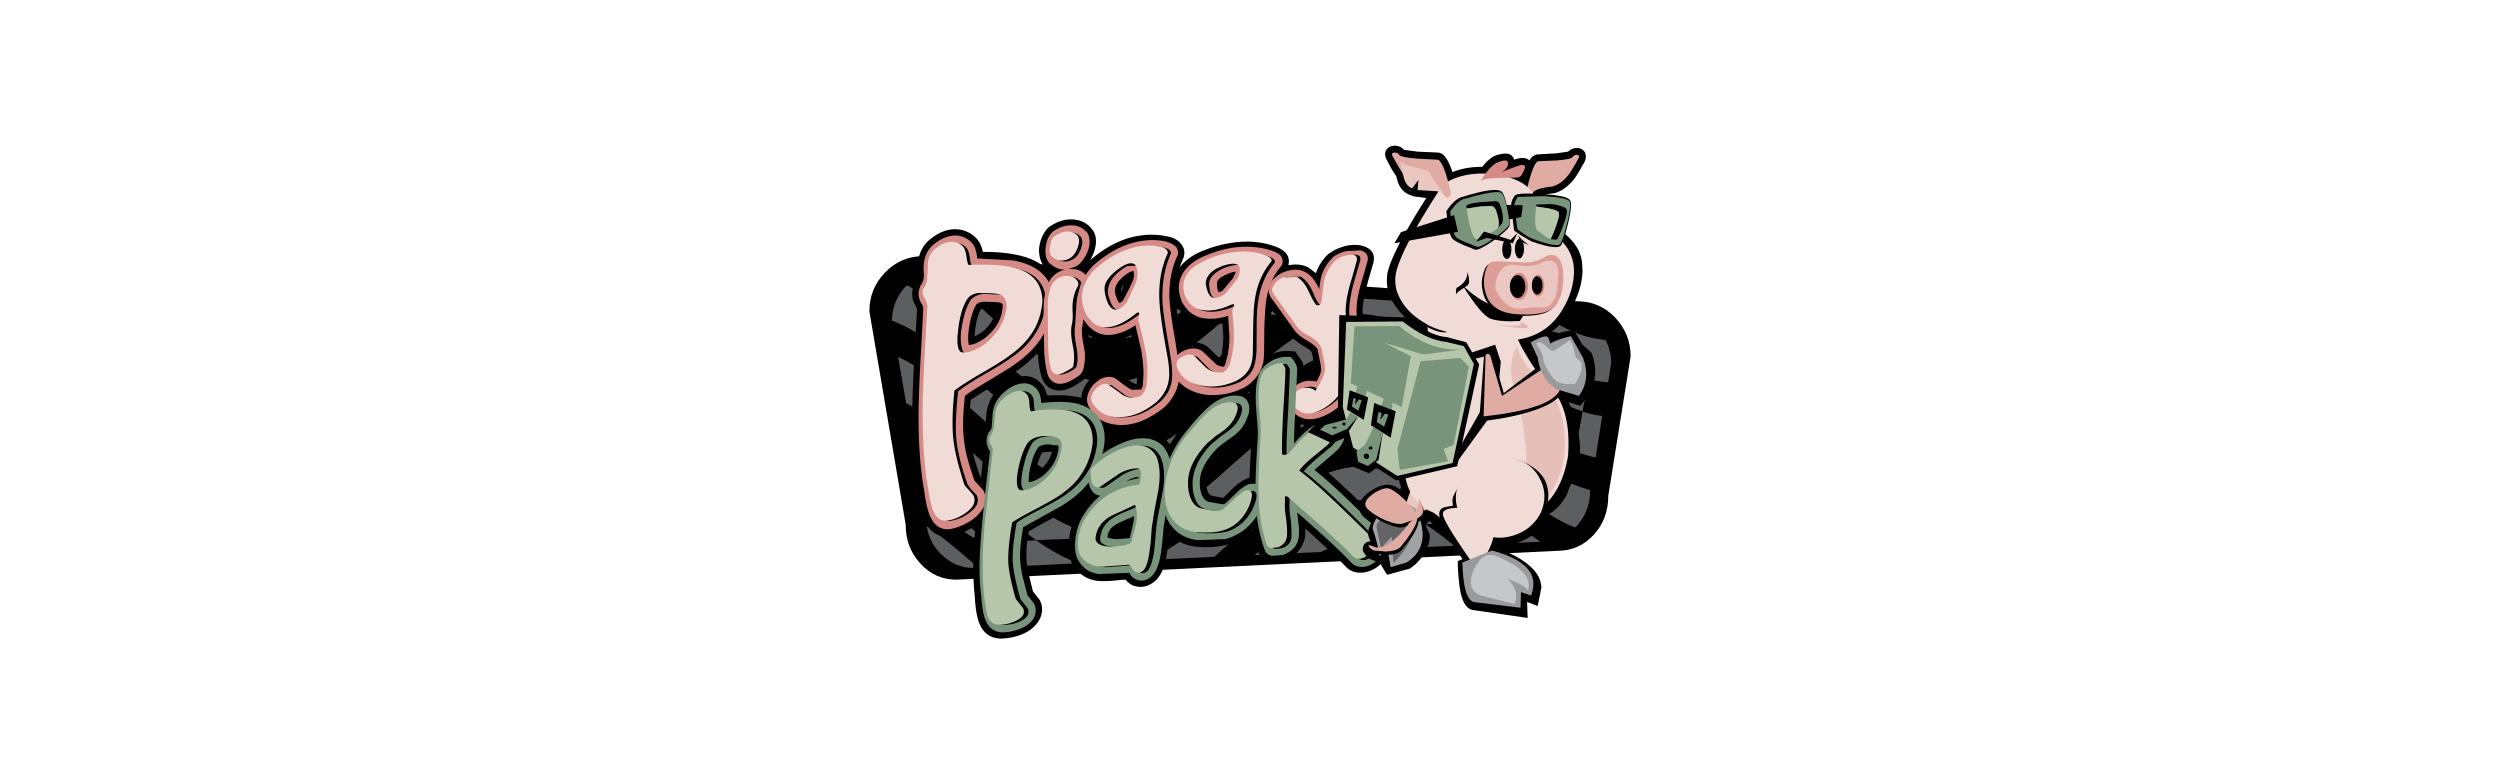 <svg xmlns="http://www.w3.org/2000/svg" width="102" height="32" viewBox="0 0 192.756 192.756"><g fill-rule="evenodd" clip-rule="evenodd"><path fill="#fff" d="M0 0h192.756v192.756H0V0z"/><path d="M189.922 87.587l-5.488 34.229c0 3.771-1.156 6.943-3.582 9.631-2.428 2.613-5.414 3.92-8.848 3.92l-147.818 7.092c-3.434 0-6.42-1.307-8.847-3.994-2.426-2.65-3.583-5.822-3.583-9.557L2.834 76.501c0-3.733 1.307-6.906 3.882-9.556 2.613-2.688 5.711-3.994 9.37-3.994l160.658 11.086c3.658 0 6.756 1.306 9.332 3.957 2.539 2.688 3.846 5.86 3.846 9.593z"/><path d="M71.293 137.607c3.173-1.383 6.719-3.547 10.564-6.459l-38.074 1.605c3.807 2.688 7.279 4.555 10.526 5.674l16.984-.82zM19.445 74.822c2.053-1.307 4.293-1.904 6.794-1.904l1.12.037c-3.098-2.65-5.711-4.852-7.839-6.383-2.912.299-5.412 1.493-7.465 3.546 2.351 1.157 4.852 2.799 7.39 4.704zM40.163 73.702l17.507 1.083c-4.293-.896-8.959-3.136-14.073-6.794l-11.012-.747c2.799 2.538 5.338 4.74 7.578 6.458zM18.475 103.266c-2.389-1.68-4.554-3.1-6.607-4.182l1.567 9.295c2.166 1.232 4.517 2.799 6.943 4.666l-1.903-9.779zM16.907 129.283c3.359 2.275 7.578 5.711 12.691 10.264l9.034-.373-6.98-6.121a10.77 10.77 0 0 1-5.786-2.65c-1.68-1.455-2.725-3.135-3.248-5.188-2.538-2.055-4.89-3.771-7.129-5.227l1.231 7.092.187 2.203zM14.481 83.22l.112-1.307c-2.09-1.307-4.143-2.352-6.196-3.098v.187L9.89 87.7c1.904.933 4.031 2.053 6.197 3.509l-1.606-7.989zM153.266 75.381l-10.863-.747c2.092 1.568 4.406 3.359 6.906 5.562l10.078.597-6.121-5.412zM105.262 130.215l-10.713.412-6.98 6.232 9.966-.447c2.875-2.463 5.412-4.517 7.727-6.197zM107.727 72.283l-10.004-.635-5.787 5.189 8.958.485a84.924 84.924 0 0 1 6.833-5.039zM122.807 77.21c-1.941.037-3.994.411-6.047 1.045l15.752.934c-3.436-1.418-6.682-2.053-9.705-1.979zM122.807 133.426c-2.949.074-5.936.82-9.109 2.24l17.32-.859a23.145 23.145 0 0 0-8.211-1.381zM175.064 117.523l-.074 1.158c1.68.746 3.359 1.307 4.965 1.754l1.381-8.025c-1.605-.299-3.285-.82-5.039-1.492l-1.233 6.605zM183.762 83.556a12.838 12.838 0 0 0-4.479-5.002c-2.053-1.307-4.219-1.904-6.645-1.904l-5.861-.374c6.049 4.405 11.498 6.757 16.426 7.205l.559.075zM168.197 133.127c3.135 0 5.785-1.193 8.1-3.471-2.053-.822-4.219-1.941-6.457-3.359-1.83 1.045-3.734 1.529-5.787 1.529l-3.061.15a85.957 85.957 0 0 0 6.719 5.15h.486v.001zM179.582 93.298l-1.494 7.838c1.643.561 3.248.896 4.854 1.084l1.455-8.288-1.193-.075-3.622-.559zM76.557 70.23c-4.591 2.912-8.884 4.554-12.916 4.927l16.648.971c1.941-1.418 4.106-3.173 6.533-5.226l-10.265-.672zM149.682 128.387l-10.227.447c2.201 1.42 4.627 3.248 7.166 5.301l8.959-.373-5.898-5.375z"/><path d="M152.967 83.407c5.525 5.002 9.705 8.548 12.617 10.713 4.629 3.472 8.771 5.861 12.504 7.017l1.494-7.838c-3.174-.858-6.533-2.426-10.117-4.703-2.947-1.941-6.307-4.479-10.078-7.801l-10.078-.597 3.658 3.209zM122.807 114.65c-4.367.186-9.109 1.791-14.186 4.965-3.695 2.314-8.398 5.973-14.072 11.012l10.713-.412c6.383-4.627 12.244-7.055 17.545-7.24 5.076-.037 10.639 1.865 16.648 5.859l10.227-.447c-5.188-4.479-9.592-7.764-13.4-9.893-4.778-2.65-9.333-3.918-13.475-3.844zM62.373 75.269l-22.21-1.567c4.069 3.248 7.727 5.674 11.012 7.241 3.919 1.792 7.652 2.65 11.198 2.613 5.375-.187 11.348-2.613 17.917-7.428l-16.648-.971-1.269.112z" fill="#5d5e60"/><path d="M77.117 88.633c-5.263 3.434-10.19 5.188-14.744 5.3-4.666.112-9.705-1.418-15.118-4.74-4.032-2.427-8.996-6.383-15.043-11.871l-4.853-4.368-1.12-.037c-2.501 0-4.741.598-6.794 1.904 2.986 2.239 7.242 5.86 12.766 10.825 6.047 5.487 11.012 9.481 15.043 11.908 5.413 3.283 10.452 4.852 15.118 4.703 4.628-.113 9.668-1.904 15.08-5.451 3.92-2.575 8.959-6.606 15.118-12.28l8.324-7.204-8.958-.485c-6.159 5.45-11.086 9.37-14.819 11.796z" fill="#5d5e60"/><path d="M122.807 95.912c-4.666.186-9.705 2.053-15.119 5.6-3.732 2.426-8.771 6.494-15.117 12.131-6.309 5.748-11.348 9.854-15.118 12.281-5.412 3.545-10.452 5.338-15.08 5.523-4.666.111-9.705-1.418-15.118-4.74-4.032-2.463-8.996-6.457-15.043-11.945-5.972-5.338-10.563-9.182-13.736-11.496l1.903 9.779c2.688 2.053 6.607 5.412 11.833 10.078 4.554 4.145 8.399 7.391 11.572 9.631l38.074-1.605c2.688-2.053 6.271-5.039 10.713-9.107 6.345-5.711 11.384-9.742 15.117-12.168 5.414-3.547 10.453-5.414 15.119-5.6 4.666-.074 9.705 1.492 15.117 4.777 3.92 2.426 8.959 6.346 15.043 11.832 3.359 3.025 6.047 5.414 8.025 7.094l3.061-.15c2.053 0 3.957-.484 5.787-1.529-4.07-2.576-9.668-7.168-16.873-13.699-6.084-5.525-11.123-9.445-15.043-11.871-5.412-3.324-10.451-4.854-15.117-4.816z" fill="#5d5e60"/><path d="M104.703 84.788c-2.986 2.24-7.057 5.6-12.132 10.153-6.309 5.711-11.348 9.817-15.118 12.243-5.412 3.547-10.452 5.338-15.08 5.525-4.666.074-9.705-1.492-15.118-4.777-4.032-2.428-8.996-6.42-15.043-11.871l-8.847-7.727c-3.21-2.688-6.159-4.778-8.772-6.42l-.112 1.307 1.605 7.988c2.389 1.53 5.039 3.583 8.025 6.084l8.1 7.092c6.047 5.488 11.012 9.443 15.043 11.871 5.413 3.322 10.452 4.852 15.118 4.814 4.628-.188 9.668-2.016 15.08-5.562 3.845-2.463 8.884-6.568 15.118-12.242 6.345-5.674 11.384-9.78 15.117-12.207 5.414-3.546 10.453-5.338 15.119-5.524 4.666-.112 9.705 1.493 15.117 4.777 3.92 2.427 8.959 6.346 15.043 11.909 4.777 4.291 8.512 7.465 11.086 9.443 4.031 3.172 7.652 5.523 10.938 7.018l.074-1.158 1.232-6.605c-3.471-1.42-7.354-3.734-11.646-7.018-2.799-2.203-6.719-5.488-11.684-10.042-4.031-3.658-7.465-6.532-10.34-8.623-3.658-2.688-7.018-4.741-10.115-6.047l-15.752-.934c-3.657 1.195-7.652 3.36-12.056 6.533zM25.866 130.402a10.764 10.764 0 0 0 5.786 2.65c-3.733-3.359-6.719-5.973-9.034-7.838.523 2.054 1.568 3.733 3.248 5.188zM63.642 75.157c4.031-.373 8.324-2.016 12.916-4.927l-32.96-2.24c5.039 3.658 9.78 5.898 14.073 6.794l5.971.373z" fill="#5d5e60"/><path d="M62.373 75.269l1.269-.112-5.973-.373 4.704.485z"/><path d="M91.936 76.837l5.787-5.189-10.9-.747c-2.426 2.053-4.591 3.808-6.533 5.226l11.646.71zM19.52 66.572c2.128 1.531 4.741 3.733 7.839 6.383l12.804.747c-2.24-1.717-4.778-3.92-7.578-6.458l-11.758-.747-1.307.075zM159.387 80.794l8.811.522c3.246 0 5.973.97 8.287 3.023 2.312 2.016 3.434 4.442 3.434 7.279l-.336 1.68 3.621.56 1.193.075.746-4.74c0-1.979-.447-3.845-1.381-5.637l-.559-.075c-4.928-.448-10.377-2.799-16.426-7.205l-13.512-.896 6.122 5.414z" fill="#5d5e60"/><path d="M159.387 80.794c3.771 3.322 7.131 5.86 10.078 7.801 3.584 2.277 6.943 3.845 10.117 4.703l.336-1.68c0-2.837-1.121-5.263-3.434-7.279-2.314-2.053-5.041-3.023-8.287-3.023l-8.81-.522zM51.174 80.943c-3.285-1.567-6.943-3.994-11.012-7.241l-12.804-.747 4.853 4.368c6.047 5.487 11.012 9.444 15.043 11.871 5.413 3.322 10.452 4.853 15.118 4.74 4.554-.112 9.481-1.866 14.744-5.3 3.733-2.426 8.66-6.346 14.819-11.795l-11.645-.711c-6.569 4.74-12.542 7.242-17.917 7.428-3.546.037-7.279-.821-11.199-2.613z"/><path d="M19.445 74.822c-2.538-1.904-5.039-3.546-7.391-4.704-2.426 2.427-3.621 5.264-3.658 8.698 2.053.747 4.106 1.792 6.196 3.098.449-2.987 2.054-5.338 4.853-7.092zM176.297 110.918c1.754.672 3.434 1.193 5.039 1.492l1.605-10.189a23.237 23.237 0 0 1-4.854-1.084l-1.79 9.781zM116.76 78.255c2.053-.634 4.105-1.008 6.047-1.045 3.023-.075 6.27.56 9.705 1.979l16.797 1.008c-2.5-2.203-4.814-3.994-6.906-5.562l-34.676-2.352a84.921 84.921 0 0 0-6.832 5.039l15.865.933z" fill="#5d5e60"/><path d="M100.895 77.322l-8.324 7.204c-6.159 5.674-11.198 9.706-15.118 12.28-5.412 3.547-10.452 5.338-15.08 5.451-4.666.148-9.705-1.42-15.118-4.703-4.032-2.427-8.996-6.421-15.043-11.908-5.524-4.964-9.78-8.585-12.766-10.825-2.799 1.754-4.404 4.105-4.853 7.092 2.613 1.643 5.562 3.733 8.772 6.42l8.847 7.727c6.047 5.451 11.012 9.443 15.043 11.871 5.413 3.285 10.452 4.852 15.118 4.777 4.628-.188 9.668-1.979 15.08-5.525 3.771-2.426 8.81-6.531 15.118-12.243 5.076-4.554 9.146-7.914 12.132-10.153 4.404-3.173 8.398-5.338 12.057-6.532l-15.865-.933zM149.309 80.197l-16.797-1.008c3.098 1.306 6.457 3.359 10.115 6.047 2.875 2.09 6.309 4.964 10.34 8.623 4.965 4.554 8.885 7.839 11.684 10.042 4.256 3.283 8.1 5.598 11.646 7.018l1.791-9.781c-3.732-1.156-7.875-3.545-12.504-7.017-2.912-2.165-7.092-5.711-12.617-10.713l-3.658-3.211z"/><path d="M9.89 87.7l1.979 11.384c2.053 1.082 4.218 2.502 6.607 4.182l-2.389-12.057c-2.166-1.457-4.294-2.576-6.197-3.509zM173.311 123.049c-.934 1.307-2.053 2.426-3.471 3.248 2.238 1.418 4.404 2.537 6.457 3.359 2.426-2.426 3.658-5.488 3.658-9.033v-.188c-1.605-.447-3.285-1.008-4.965-1.754a9.384 9.384 0 0 1-1.679 4.368z" fill="#5d5e60"/><path d="M122.807 85.535c-4.666.187-9.705 1.978-15.119 5.524-3.732 2.426-8.771 6.533-15.117 12.207-6.234 5.674-11.273 9.779-15.118 12.242-5.412 3.547-10.452 5.375-15.08 5.562-4.666.037-9.705-1.492-15.118-4.814-4.032-2.428-8.996-6.383-15.043-11.871l-8.1-7.092c-2.986-2.501-5.637-4.554-8.025-6.084l2.389 12.057c3.173 2.314 7.764 6.158 13.736 11.496 6.047 5.488 11.012 9.482 15.043 11.945 5.413 3.322 10.452 4.852 15.118 4.74 4.628-.186 9.668-1.979 15.08-5.523 3.771-2.428 8.81-6.533 15.118-12.281 6.345-5.637 11.384-9.705 15.117-12.131 5.414-3.547 10.453-5.414 15.119-5.6 4.666-.038 9.705 1.493 15.117 4.815 3.92 2.426 8.959 6.346 15.043 11.871 7.205 6.531 12.803 11.123 16.873 13.699 1.418-.822 2.537-1.941 3.471-3.248s1.492-2.799 1.68-4.367c-3.285-1.494-6.906-3.846-10.938-7.018-2.574-1.979-6.309-5.152-11.086-9.443-6.084-5.562-11.123-9.482-15.043-11.909-5.412-3.285-10.451-4.89-15.117-4.777z"/><path d="M15.489 119.988c2.24 1.455 4.591 3.172 7.129 5.227a10.399 10.399 0 0 1-.298-2.354l-1.941-9.816c-2.426-1.867-4.777-3.434-6.943-4.666l2.053 11.609zM155.58 133.762l12.131-.635a86.204 86.204 0 0 1-6.719-5.15l-11.311.41 5.899 5.375zM38.632 139.174l15.677-.746c-3.248-1.119-6.719-2.986-10.526-5.674l-10.452.447-1.68-.148 6.981 6.121zM94.549 130.627l-12.691.521c-3.845 2.912-7.391 5.076-10.564 6.459l16.275-.748 6.98-6.232z" fill="#5d5e60"/><path d="M122.807 104.273c-4.666.186-9.705 2.053-15.119 5.6-3.732 2.426-8.771 6.457-15.117 12.168-4.442 4.068-8.026 7.055-10.713 9.107l12.691-.521c5.674-5.039 10.377-8.697 14.072-11.012 5.076-3.174 9.818-4.779 14.186-4.965 4.143-.074 8.697 1.193 13.475 3.844 3.809 2.129 8.213 5.414 13.4 9.893l11.311-.41c-1.979-1.68-4.666-4.068-8.025-7.094-6.084-5.486-11.123-9.406-15.043-11.832-5.413-3.285-10.452-4.852-15.118-4.778zM22.32 122.861c0 .748.112 1.568.298 2.354 2.314 1.865 5.301 4.479 9.034 7.838l1.68.148 10.452-.447c-3.173-2.24-7.018-5.486-11.572-9.631-5.226-4.666-9.145-8.025-11.833-10.078l1.941 9.816z"/><path d="M20.901 136.6c2.165 2.016 4.703 2.986 7.578 2.986l1.12-.039c-5.114-4.553-9.332-7.988-12.691-10.264.485 2.91 1.791 5.412 3.993 7.317zM113.697 135.666c3.174-1.42 6.16-2.166 9.109-2.24 2.65-.037 5.412.373 8.211 1.381l15.604-.672c-2.539-2.053-4.965-3.881-7.166-5.301l-34.193 1.381c-2.314 1.68-4.852 3.734-7.727 6.197l16.162-.746z" fill="#5d5e60"/><path d="M105.262 130.215l34.193-1.381c-6.01-3.994-11.572-5.896-16.648-5.859-5.301.185-11.162 2.613-17.545 7.24z"/><path d="M124.15 60.45c-1.307-.374-2.838-.374-4.592.075-1.494.448-2.725 1.008-3.658 1.754l-.148.038c-1.494 1.381-2.539 2.986-3.174 4.815l-1.717-1.306c-1.455-.821-3.135-1.008-5.039-.635l.037-.262.074-.672c0-1.604-1.045-2.799-3.172-3.62-3.061-1.157-6.533-1.531-10.34-1.045-3.285.448-6.458 1.381-9.444 2.874-1.679.933-2.986 2.053-3.919 3.285l.933-2.314.112-.298.075-.374c.187-.933 0-1.792-.56-2.539-.56-.933-1.605-1.643-3.098-2.053h-.15c-3.173-.747-6.383-.635-9.705.298-3.397 1.008-6.57 2.875-9.631 5.524.821-1.306 1.232-2.538 1.418-3.732l.075-.859c0-1.381-.373-2.501-1.194-3.285l-.038-.149-.075-.037c-1.194-1.306-2.725-1.941-4.591-2.016-1.867-.038-3.733.56-5.562 1.829l-.112.038-.075.075c-.672.635-1.231 1.493-1.68 2.538a9.493 9.493 0 0 0-.672 2.874v.448c.075 1.531.485 2.912 1.381 3.957-1.829-1.493-4.18-2.538-7.167-3.099-2.166-.448-4.853-.672-8.026-.672-.261-1.456-.858-2.613-1.792-3.546-1.568-1.456-3.434-2.128-5.487-2.016-2.128.149-4.181 1.12-6.234 2.949-1.679 1.68-2.538 3.919-2.538 6.719v1.53c0 .709-.075 1.12-.261 1.381l-.298.448-.299.485a6.091 6.091 0 0 0-.448 2.352c0 .746.112 1.493.448 2.202l.672 1.418.075.075-.523 9.183c-.41 7.279-.671 13.214-.671 17.806 0 6.346.448 12.02 1.231 16.984v-.113l.149.934c.485 3.471 1.12 5.973 1.792 7.391 1.232 2.688 3.173 3.92 5.786 3.732 2.352-.299 4.554-1.23 6.607-2.725-.374 4.293-.56 7.689-.56 10.303 0 2.24.112 4.74.411 7.541v.26c.187 2.801.56 4.779 1.12 6.086.933 2.312 2.613 3.471 4.927 3.658h.112c1.456 0 2.875-.225 4.367-.672 2.166-.674 3.845-1.793 4.928-3.361.671-.932 1.045-1.979 1.045-3.098 0-.82-.187-1.568-.56-2.314l-.075-.111-1.605-2.053-1.232-4.928a21.844 21.844 0 0 1-.373-4.105c0-1.68.187-3.547.56-5.711l3.771-2.129c4.628-2.352 8.1-4.666 10.414-6.98l.224.523.448.41a22.525 22.525 0 0 0-2.875 3.807l-.038.076c-1.455 2.537-2.127 5.225-2.127 8.062 0 2.203.485 3.881 1.493 5.113 1.307 1.793 3.061 2.875 5.301 3.248 1.306.186 3.285.111 5.972-.188l1.232-.074a5.047 5.047 0 0 0 1.68 1.381c1.754.672 3.359.486 4.927-.559 1.418-.934 2.426-2.576 3.023-4.742.448-1.492.747-3.994 1.083-7.391 1.68 1.793 3.77 2.838 6.383 3.174 5.935.672 10.638-.709 14.072-3.994.449 2.238.933 4.18 1.568 5.711l.037.148h.074c.375.934 1.121 1.531 2.24 1.867l3.658-.188c1.455-.447 2.613-1.193 3.547-2.238.934-1.084 1.566-2.314 1.828-3.695l.037-1.68-.037-.375c5.412 4.854 8.697 7.988 9.93 9.332 1.193 1.27 2.762 1.756 4.666 1.457 1.865-.336 3.434-1.27 4.74-2.875 1.418-1.492 2.166-3.061 2.166-4.592 0-.932-.225-1.754-.785-2.574l-.148-.113-.113-.186c-6.158-6.271-11.459-11.311-15.863-15.119l3.732-3.098c1.941-1.68 2.912-3.508 2.912-5.412 0-1.68-.746-2.875-2.277-3.547l-1.68-.709c2.725-1.791 4.592-3.77 5.637-6.01l.074-.148v-.037c1.568-3.995 2.314-7.914 2.314-11.833 0-1.941-.188-3.435-.635-4.591-.299-.933-.484-2.127-.561-3.546.076-1.94.672-4.815 1.756-8.548l.971-3.359v-.038l.074-.821c.003-1.417-.856-2.499-2.685-3.059zm-22.695 21.091c0-1.979.074-3.845.186-5.525l4.406 6.084c.559.896 1.754 1.866 3.508 2.949 1.158.672 1.867 1.157 1.979 1.53l.074.149.746 4.031c0 .448-.148.858-.373 1.307h-.932l-1.568.298.074-1.866c0-.411-.074-.859-.188-1.232-.186-.485-.633-1.12-1.193-1.866l-.746-1.045-1.494-.074c-1.568-.112-3.061.186-4.592.933l.113-5.673zm8.324 22.918l-.934.785v-.971l.934.186zM64.761 71.537l-.075-.112c0-.522.261-1.008.747-1.493l-.672 1.605zm-8.1 10.75c1.195.934 2.539 1.493 3.994 1.643 2.165.187 4.33-.373 6.533-1.567.933 3.621 1.418 6.793 1.493 9.519l-.149 2.501c-.485 0-1.307-.448-2.427-1.381l-1.792-1.306c-.933-.635-2.053-.821-3.359-.635-1.307.261-2.501.896-3.658 1.941-1.456 1.418-2.24 2.986-2.389 4.777-2.277-.598-5.151-.783-8.436-.559-.262-1.307-.747-2.353-1.568-3.099-1.381-1.418-2.986-1.941-4.927-1.605-1.904.298-3.919 1.493-5.823 3.546a8.857 8.857 0 0 0-2.24 4.031c-.261.859-.374 1.979-.448 3.359 0 .859-.075 1.381-.187 1.494l-.448.484-.224.635c-.335.822-.522 1.68-.522 2.502 0 .932.261 1.902.821 2.984l-.634 5.713-.224-.262c-1.008-2.801-1.68-5.039-2.016-6.719-.41-1.904-.597-3.957-.597-6.16 0-1.791.112-3.732.299-5.822 2.165-1.455 3.845-2.501 4.927-3.136 2.65-1.53 4.666-2.799 6.01-3.732 2.202-1.53 4.068-3.098 5.599-4.778.075 2.352.373 4.368.933 6.047v.187l.074.111c.634 1.493 1.605 2.426 2.912 2.799 1.829.56 3.994-.112 6.532-1.941 1.307-.747 2.128-2.053 2.389-3.845h.038c.149-.821.187-1.605.187-2.501l-.673-5.225zm26.764-2.837c1.866.561 3.919.598 6.196.038l.187 3.248c0 1.306-.112 2.725-.411 4.404l-.262 1.12-2.986-2.837a4.841 4.841 0 0 0-2.912-1.194c-1.12-.112-2.314.074-3.509.56l-.299-1.866c-.635-3.359-1.008-6.047-1.194-8.025.709 1.12 1.307 1.979 1.866 2.613.936.857 2.018 1.491 3.324 1.939zM46.956 66.758l-.448-.522-.037-.037.037.037.635.448-.187.074zm-12.99 9.183c-.336 2.053-1.306 3.808-3.061 5.375-.933.672-1.679 1.157-2.239 1.344.075-1.157.261-2.426.485-3.658.336-1.306.709-2.352 1.12-3.061l1.119-.187 1.755.075.298.112h.523zm10.937 39.455l-1.194.822c.262-1.941.821-3.621 1.643-5.041l2.09-.148.261.074c-.448 1.606-1.381 3.061-2.8 4.293zm51.326-18.738l-.373-.225.373-.261v.486zm.56 10.078l-.56 10.713h-.112c-1.493.449-3.136 1.605-4.815 3.434l-1.53 1.494-2.874-.561-.635-.447c-.411-.672-.672-1.68-.672-3.098v-.635c.187-1.793 1.381-3.92 3.546-6.271.561-.561 1.381-1.119 2.314-1.828 2.426-1.605 4.144-3.398 5.226-5.451l.112 2.65zm-17.47-1.343c-1.007 1.307-1.866 2.539-2.612 3.846-1.307-1.793-3.136-2.875-5.413-3.174-2.762-.262-5.786.561-9.145 2.352l.037-.746-.112-1.791.56.111c2.165.336 4.479 0 6.906-.783a23.247 23.247 0 0 0 6.644-3.92l.149-.074c1.418-1.307 2.463-2.875 3.21-4.666 1.12.672 1.94 1.045 2.5 1.23.933.336 2.128.635 3.546.822-1.307 1.045-3.061 2.912-5.338 5.674l-.932 1.119zM65.62 130.889h-2.314c.336-.375 1.195-.859 2.688-1.568l-.374 1.568z"/><path d="M98.395 126.109c1.381-3.061 1.643-5.188.82-6.346-.635-.746-1.568-1.008-2.799-.82h-.112c-1.12.299-2.426 1.307-3.994 2.91l-1.754 1.68c-.411.336-.858.449-1.157.375l-3.322-.598a2.792 2.792 0 0 1-1.12-.896c-.746-1.156-1.045-2.725-.858-4.666.187-2.24 1.493-4.703 4.031-7.391.448-.447 1.27-1.119 2.576-2.053 1.344-.934 2.352-1.68 2.986-2.352 1.045-1.121 1.792-2.502 2.277-4.105l.075-.076v-.074c.261-1.156.187-2.09-.187-2.912-.299-.635-.821-1.045-1.493-1.381h-.187c-2.352-.559-4.741.15-7.167 1.941-1.418 1.119-3.359 3.061-5.636 5.861l-.934 1.156c-2.949 3.695-4.74 7.727-5.487 12.131-.485 4.07 0 7.279 1.493 9.855 1.568 2.539 3.845 3.957 6.98 4.404l6.943-.262c3.359-.934 6.047-2.986 7.987-6.158l.039-.113v-.11z" fill="#78947a"/><path d="M27.844 59.48c-1.307-1.195-2.8-1.755-4.479-1.568-1.717.187-3.471 1.007-5.151 2.538-1.381 1.381-2.053 3.173-2.053 5.487l.075 1.568c0 1.045-.261 1.903-.709 2.538l-.187.187-.037.299a3.648 3.648 0 0 0-.373 1.643c0 .933.298 1.866.858 2.65l.299.634-.485 9.631c-.448 7.428-.672 13.251-.672 17.619 0 6.158.373 11.684 1.157 16.611l.149.82c.411 3.174.933 5.451 1.531 6.758 1.008 2.238 2.575 3.32 4.628 3.172 1.419-.188 2.837-.672 4.405-1.531 1.866-1.008 3.173-2.238 3.994-3.695.374-.783.56-1.529.56-2.238a4.46 4.46 0 0 0-.56-2.166l-.187-.186-1.941-2.129c-1.045-2.986-1.754-5.338-2.128-7.129a34.093 34.093 0 0 1-.672-6.682c0-1.68.112-3.957.448-7.018.933-.746 2.837-1.979 5.711-3.659l5.413-3.322c1.941-1.306 3.546-2.538 4.853-3.845 3.36-3.284 5.3-7.354 5.711-12.019v-.374c0-2.799-.858-5.076-2.613-6.756-1.68-1.642-4.106-2.762-7.279-3.322l-8.772-.485v-.112c-.187-1.829-.672-3.135-1.494-3.919zm1.307 15.342c.261-.299.821-.561 1.68-.672l2.688.075.261.037h.187c.672 0 1.158.149 1.531.374.149.187.149.522.075 1.083-.261 2.613-1.494 4.89-3.808 6.906-1.53 1.306-3.098 2.053-4.517 2.165l-.149-1.418c0-1.381.187-2.875.522-4.442.41-1.794.932-3.176 1.53-4.108z" fill="#d58a86"/><path d="M26.613 60.824c-.934-.934-2.128-1.307-3.435-1.045-1.232.187-2.463.859-3.77 2.053-.634.672-1.083 1.418-1.269 2.239-.112.56-.187 1.381-.187 2.426l-.038 2.427c-.187.858-.522 1.679-1.008 2.352-.299.634-.187 1.306.261 2.127.56.934.784 1.605.747 2.053l-1.12 21.576c-.262 8.361.112 15.566 1.12 21.65.411 3.322.859 5.486 1.157 6.42.747 2.053 1.941 2.986 3.509 2.912 1.68-.188 3.359-.859 4.89-2.053 1.866-1.344 2.426-2.801 1.754-4.219l-1.381-1.492-.858-1.121c-1.568-4.404-2.426-8.025-2.725-10.713-.336-2.912-.187-6.943.373-12.243 1.418-1.12 3.583-2.539 6.644-4.292 3.173-1.792 5.413-3.248 6.719-4.181 2.352-1.68 4.181-3.472 5.412-5.413 1.568-2.276 2.501-4.89 2.8-7.876 0-4.106-1.978-6.793-6.047-8.1-2.613-.859-6.57-1.195-11.982-.859-.336-.149-.522-.821-.634-2.016-.186-1.306-.484-2.165-.932-2.612zm-1.195 20.343c.448-3.21 1.195-5.711 2.314-7.465.634-.747 1.568-1.232 2.874-1.493l3.397.149c1.194 0 2.016.187 2.575.597.672.523.971 1.456.784 2.8-.373 3.173-1.866 5.973-4.404 8.287-1.12 1.008-2.314 1.755-3.472 2.166-1.195.522-2.24.709-3.173.56-.448-.187-.747-.858-.896-1.903-.186-1.011-.186-2.242.001-3.698z"/><path d="M56.027 56.867c-.933-1.008-2.091-1.493-3.583-1.493-1.493 0-2.986.485-4.442 1.493l-.038.037c-1.083.896-1.68 2.389-1.866 4.442v.373c0 1.157.298 2.165.97 2.986h.075l.074.037c1.157 1.083 2.427 1.568 3.733 1.493-2.053.522-3.509 1.754-4.292 3.733-.709 1.829-1.008 3.882-1.008 6.234l.112 8.025c0 3.285.336 5.86.896 7.764l.037.187c.448 1.083 1.12 1.68 2.053 2.016 1.307.411 3.136-.149 5.301-1.68.821-.448 1.381-1.381 1.568-2.762.187-.971.224-2.053.187-3.099l-.448-2.538c-.299-1.642-.374-2.949-.187-3.882.187-.858.298-2.165.298-3.957l.075-2.239c.075-.709.299-1.381.672-2.053v-.074c.635-.933.821-1.866.522-2.911-.448-1.456-1.456-2.389-3.136-2.8h-.037l-1.829-.149c1.008-.187 1.829-.485 2.501-.971l.075-.074c.56-.485 1.12-1.195 1.605-2.053a7.696 7.696 0 0 0 1.007-2.799l.038-.747c0-.933-.224-1.792-.784-2.501l-.075-.037h-.074v-.001z" fill="#d58a86"/><path d="M53.302 63.437c-1.68 1.194-3.359 1.12-4.927-.224-.485-.56-.597-1.381-.373-2.501.187-1.045.56-1.866 1.008-2.314 1.045-.746 2.127-1.157 3.173-1.231 1.045-.075 1.866.261 2.538.933.56.747.56 1.754.149 2.912-.373 1.08-.896 1.864-1.568 2.425zm1.381 7.465c-.709 1.381-1.008 2.949-1.008 4.666l-.262 4.255c-.224 1.232-.187 2.837.187 4.778.448 2.053.523 3.658.262 4.853l-.112.635-.373.485c-2.688 1.792-4.367 1.978-5.039.485-.523-1.531-.747-3.584-.821-6.01v-10.34c.074-1.418.373-2.8.821-3.994.373-.971.971-1.717 1.904-2.165.896-.448 1.829-.635 2.874-.448.672.187 1.232.522 1.605 1.008.447.56.447 1.195-.038 1.792z"/><path d="M75.96 59.405c-2.949-.672-5.973-.485-9.108.485-3.285 1.083-6.346 2.949-9.258 5.6v.074c-1.791 1.866-2.911 3.919-3.285 6.159s0 4.479 1.12 6.793l.037.112.149.112c.747 1.083 1.418 1.829 2.053 2.239.933.747 1.978 1.195 3.21 1.307 2.202.187 4.628-.56 7.354-2.352l1.381 5.973c.373 2.053.56 3.994.597 5.86l-.187 3.173-.374.784-2.277.074c-.522-.187-1.27-.672-2.24-1.418l-1.68-1.27c-.709-.485-1.568-.597-2.501-.411-.933.187-1.792.672-2.688 1.493a5.935 5.935 0 0 0-1.717 2.726c-.336 1.008-.262 1.941.112 2.799v.074l.075.039c1.232 2.574 3.359 4.068 6.271 4.479 2.053.336 4.106.074 6.271-.672 2.128-.822 4.106-1.979 6.047-3.547h.078v-.074c1.903-1.867 3.098-3.957 3.471-6.383.187-1.306.112-3.135-.187-5.375l-.747-4.964c-.858-4.741-1.307-8.212-1.381-10.377-.038-3.695.56-6.98 1.941-9.966l.112-.187.075-.187c.187-1.493-.672-2.538-2.688-3.098l-.036-.074zm-8.101 7.951c0 .747-.112 1.381-.373 1.829l.075-.075-1.12 2.314-1.082 2.091c-.299.522-.672.821-1.045.933-.298-.187-.672-.971-1.12-2.426v-.56c0-.933.448-1.904 1.381-2.837 1.157-1.195 2.24-1.867 3.173-2.053l.111.784z" fill="#d58a86"/><path d="M75.437 60.898c-2.837-.672-5.823-.448-8.884.746-2.725 1.045-5.338 2.725-7.764 5.04-1.643 1.68-2.576 3.471-2.799 5.412-.262 1.792.037 3.621.97 5.487l1.829 1.979a4.3 4.3 0 0 0 2.426 1.008c2.24.187 4.89-.896 7.951-3.322.56-.485.821-.41.747.149l-.261 1.344c1.008 3.808 1.642 6.42 1.866 7.913.448 2.875.523 5.674.187 8.399-.299 1.195-.747 1.941-1.232 2.24-1.679.746-3.247.672-4.666-.113l-1.754-1.268-1.68-1.232-1.418-.112c-.56.187-1.045.485-1.568.933-1.157 1.046-1.53 2.166-1.12 3.361 1.306 2.611 3.546 3.844 6.868 3.732 3.173-.074 6.271-1.381 9.183-3.883 1.568-1.418 2.501-3.098 2.799-4.964.187-1.232.187-2.912-.112-5.039l-1.12-6.794c-.448-2.65-.747-4.89-.934-6.57-.373-4.927.299-9.22 1.979-13.027.075-.672-.41-1.12-1.493-1.419zm-6.458 4.368c.448.485.635 1.231.635 2.165-.075.934-.261 1.755-.635 2.427l-.859 1.979-.933 1.94c-.709 1.381-1.643 2.165-2.762 2.427-.747.112-1.344-.262-1.904-1.12-.336-.56-.635-1.418-1.008-2.613-.262-1.792.373-3.434 1.866-4.964.933-.934 1.941-1.68 2.912-2.128l2.688-.113z"/><path d="M102.127 61.756c-2.838-1.045-6.085-1.343-9.631-.933a28.317 28.317 0 0 0-8.772 2.799c-2.128 1.194-3.546 2.688-4.293 4.442-.747 1.68-.747 3.583.075 5.711v.112l.038.149c.56.97 1.12 1.717 1.643 2.277.746.747 1.679 1.307 2.799 1.68 2.053.56 4.405.448 7.018-.373l.298 4.666c.075 1.754-.112 3.435-.411 5.002l-.634 2.352-.262.448a3.134 3.134 0 0 1-1.903-.522l-3.136-2.986c-.56-.56-1.344-.858-2.277-.933-.933-.038-1.941.187-2.949.747-.934.522-1.53 1.12-1.979 1.941s-.635 1.605-.448 2.501v.187c.822 2.464 2.613 4.218 5.375 5.264 1.792.709 3.733.934 5.823.746 2.053-.111 4.106-.672 6.047-1.605h.112c2.763-1.568 4.442-3.732 5.001-6.532.113-.747.188-1.755.188-2.912l.037-4.293c.074-4.367.336-7.428.709-9.108.561-2.8 1.717-5.151 3.396-7.129l.076-.149.111-.112.148-.262v-.224c.301-1.27-.371-2.241-2.199-2.951zm-9.333 5.301l-.597 1.307-2.426 2.912c-.373.336-.747.522-1.083.522-.224-.261-.374-.896-.411-1.867v-.522c.112-.56.672-1.12 1.605-1.605 1.045-.56 2.053-.933 2.986-1.045l-.074.298z" fill="#d58a86"/><path d="M101.268 63.138c-2.5-.934-5.3-1.232-8.398-.821-2.8.373-5.487 1.269-8.137 2.688-3.546 1.978-4.741 4.74-3.434 8.212.448.821.858 1.418 1.306 1.866.56.56 1.232 1.008 2.053 1.232 2.128.635 4.741.261 7.914-1.045.597-.298.858-.187.746.262l-.448 1.045c.298 2.8.448 5.039.374 6.719a25.585 25.585 0 0 1-1.194 6.98c-.561.784-1.045 1.344-1.494 1.531-1.53.187-2.986-.187-4.218-1.157l-2.725-2.762c-.336-.299-.747-.411-1.307-.374-.522 0-1.007.149-1.567.374-1.232.56-1.755 1.381-1.568 2.426.821 2.427 2.688 3.92 5.749 4.629 2.911.672 5.897.299 8.958-1.083 1.68-.933 2.799-2.09 3.396-3.583.373-.933.635-2.389.709-4.181l.037-5.786c0-2.314.076-4.106.262-5.524.486-4.069 1.867-7.466 4.182-10.228.184-.562-.263-.973-1.196-1.42zm-7.578 6.159l-2.24 2.799c-.933 1.008-1.941 1.493-3.061 1.419-.672 0-1.232-.411-1.605-1.232-.261-.635-.373-1.381-.448-2.314-.075-1.306.747-2.463 2.539-3.546 1.082-.56 2.127-.971 3.135-1.157 1.157-.261 2.053-.149 2.463.373.336.411.374.971.187 1.792-.186.746-.484 1.381-.97 1.866z"/><path d="M123.553 61.533l-3.547.187a8.953 8.953 0 0 0-3.061 1.344l-.074.075c-1.158 1.119-2.09 2.426-2.65 3.844-.373.933-.635 2.314-.82 4.069-.486-1.008-.934-1.754-1.307-2.24-.561-.821-1.232-1.456-2.166-1.941-1.193-.672-2.613-.747-4.367-.299-1.045.299-1.941.747-2.725 1.418-.822.635-1.381 1.307-1.68 2.053-.336.821-.336 1.568 0 2.24.111.485.41 1.008.857 1.493l5.338 7.466c.635.858 1.682 1.68 3.137 2.501 1.418.858 2.24 1.605 2.537 2.165l.076.448.41 2.09c.262 1.194.373 2.053.336 2.576-.074.672-.447 1.605-1.119 2.725l-1.756-.187c-1.68.074-3.098.747-4.18 2.053l-.037.075c-2.053 2.799-1.381 5.076 2.09 6.906h.074l.074.037c1.494.635 3.211.521 5.264-.299a14.08 14.08 0 0 0 4.293-2.688c1.307-1.158 2.24-2.352 2.875-3.659l.074-.074v-.038a36.59 36.59 0 0 0 1.979-8.025c.373-3.135.26-5.599-.373-7.54-.561-1.867-.672-3.994-.373-6.346.186-1.418.672-3.546 1.566-6.42l.971-3.397c.262-1.306-.298-2.202-1.716-2.612z" fill="#d58a86"/><path d="M123.479 63.996l-1.195 4.106c-.484 1.679-.857 3.061-1.045 4.181-.672 3.248-.635 6.084.111 8.585.561 1.68.635 3.995.336 6.832-.336 2.799-.932 5.487-1.865 7.913-.896 1.754-2.389 3.249-4.443 4.479-2.164 1.307-3.955 1.68-5.412 1.045-2.537-1.344-3.172-2.91-1.791-4.666.672-.858 1.605-1.343 2.725-1.418 1.082-.075 1.867.187 2.389.859 1.531-2.352 2.352-4.106 2.426-5.263l-.26-1.941-.561-2.8c-.262-1.045-1.119-2.128-2.688-3.061l-1.791-1.12-1.42-1.344-5.971-8.287c-.336-.634-.375-1.194-.188-1.68.41-1.008 1.232-1.754 2.539-2.314l3.434-.112c1.119.672 2.053 1.754 2.725 3.173l.857 1.94a7.73 7.73 0 0 0 1.195 1.867c.299.187.635.187.822-.149l.373-.672.746-5.413c.41-1.941 1.344-3.471 2.799-4.778.859-.709 1.904-1.12 3.211-1.306 1.492-.186 2.127.224 1.942 1.344z"/><path d="M26.725 63.212c-.187-1.307-.485-2.239-.933-2.688-.934-.933-2.091-1.232-3.397-1.045-1.269.187-2.5.858-3.807 2.053-.635.672-1.046 1.418-1.232 2.277-.149.522-.187 1.269-.187 2.314l-.149 2.426c-.112.933-.411 1.792-.97 2.501-.261.597-.149 1.306.298 2.09.485.933.747 1.643.747 2.053l-.636 10.827-.485 10.826c-.187 8.361.112 15.564 1.045 21.725.522 3.283.934 5.412 1.307 6.457.747 2.053 1.866 2.986 3.359 2.949 1.755-.188 3.434-.896 5.002-2.053 1.866-1.383 2.427-2.801 1.68-4.256l-1.306-1.494c-.56-.559-.821-.932-.896-1.119-1.493-4.592-2.352-8.213-2.65-10.75-.373-2.986-.336-7.092.224-12.319 1.456-1.12 3.695-2.538 6.682-4.292 3.173-1.792 5.45-3.248 6.756-4.219 2.389-1.679 4.181-3.509 5.487-5.412 1.568-2.314 2.426-4.927 2.688-7.839.037-4.106-2.016-6.868-6.047-8.175-2.613-.858-6.607-1.157-12.019-.933-.225-.112-.412-.746-.561-1.904zm-2.054 17.731c.373-3.247 1.12-5.748 2.24-7.465.56-.821 1.493-1.306 2.799-1.493l3.509.112c1.045.075 1.866.261 2.352.635.672.56 1.045 1.493 1.007 2.8-.448 3.21-1.94 5.972-4.479 8.249-1.083 1.008-2.24 1.755-3.434 2.24-1.194.522-2.24.709-3.173.56-1.007-.412-1.231-2.353-.821-5.638zM52.481 63.212c-1.68 1.157-3.36 1.12-4.891-.261-.447-.56-.56-1.381-.335-2.538.187-1.083.522-1.83.933-2.24 1.083-.747 2.053-1.194 3.061-1.27 1.12-.037 1.979.262 2.688.934.561.709.561 1.68.112 2.949-.374 1.046-.859 1.867-1.568 2.426zm.074 27.249c-1.232.784-2.24 1.307-2.911 1.493-1.008.224-1.68-.149-2.128-1.082-.448-1.531-.672-3.584-.747-6.085l-.112-10.265c.037-1.493.373-2.875.784-4.032a3.903 3.903 0 0 1 2.016-2.202c.858-.485 1.792-.597 2.837-.374.709.187 1.269.523 1.568 1.008.448.56.448 1.12 0 1.792-.672 1.307-1.045 2.874-1.12 4.666l.075 2.128c0 .821-.075 1.567-.187 2.127-.336 1.306-.261 2.912.112 4.853.448 2.053.485 3.658.299 4.853 0 .561-.187.934-.486 1.12zM74.691 60.711c-2.837-.672-5.823-.448-8.884.747-2.799 1.045-5.413 2.725-7.839 5.039-1.568 1.68-2.501 3.472-2.799 5.413-.299 1.792.074 3.658 1.007 5.487.747.971 1.344 1.68 1.792 2.053.672.561 1.493.859 2.426.971 2.314.187 4.965-.933 7.951-3.359.56-.411.821-.373.821.187l-.261 1.381c.934 3.546 1.567 6.234 1.866 7.914.448 2.837.522 5.637.149 8.436l-.448 1.12-.821 1.121c-.933.373-1.717.559-2.538.521-.672-.074-1.381-.336-2.053-.709l-1.68-1.232-1.754-1.231c-.374-.261-.858-.336-1.418-.149s-1.045.522-1.493.933c-1.194 1.082-1.605 2.203-1.232 3.359 1.418 2.613 3.733 3.883 6.943 3.809 3.172-.076 6.159-1.383 9.107-3.846 1.531-1.494 2.539-3.173 2.837-5.04.261-1.269.187-2.949-.112-5.039l-1.194-6.794c-.411-2.725-.747-4.927-.858-6.606-.448-4.965.261-9.332 1.978-12.99 0-.674-.485-1.197-1.493-1.496zm-8.212 12.804c-.672 1.456-1.68 2.239-2.837 2.575-1.307.187-2.314-1.083-2.874-3.882-.187-.933-.187-1.792.112-2.613.336-.671.896-1.493 1.68-2.277 2.688-2.389 4.554-3.135 5.599-2.24.374.56.56 1.232.56 2.165 0 .934-.187 1.755-.485 2.426l-1.755 3.846zM100.447 62.839c-2.465-1.008-5.264-1.27-8.399-.821-2.8.373-5.525 1.232-8.063 2.688-3.546 1.979-4.741 4.703-3.546 8.137a8.717 8.717 0 0 0 1.344 1.941c.56.56 1.27.97 2.053 1.231 2.24.635 4.853.261 7.914-1.12.56-.261.821-.112.672.299l-.411 1.082c.298 3.024.411 5.264.411 6.719-.037 2.426-.485 4.778-1.157 6.943l-.709.896c-.224.298-.485.56-.784.672-1.643.187-3.061-.187-4.255-1.195l-2.725-2.725c-.298-.299-.747-.448-1.307-.448-.485 0-1.007.149-1.567.448-1.307.56-1.792 1.418-1.53 2.501.784 2.426 2.65 3.919 5.711 4.591 2.912.672 5.897.298 8.958-1.12 1.68-.859 2.8-2.053 3.434-3.546.411-1.008.598-2.426.598-4.218l.074-5.786c.074-2.314.111-4.106.299-5.487.447-4.106 1.865-7.541 4.18-10.266.186-.557-.261-1.005-1.195-1.416zm-6.831 2.464c.261.448.299 1.083.187 1.829a5.174 5.174 0 0 1-.933 1.867l-2.165 2.725c-.933 1.008-1.941 1.493-3.135 1.493-1.045-.075-1.717-1.232-2.053-3.546 0-1.418.896-2.613 2.576-3.621 1.045-.56 2.09-.933 3.098-1.12 1.193-.224 1.976-.113 2.425.373zM120.754 62.653c1.418-.187 2.053.224 1.865 1.418l-1.119 4.032a48.82 48.82 0 0 0-1.119 4.181c-.711 3.285-.635 6.233.186 8.66.561 1.68.598 3.957.299 6.831-.299 2.8-1.008 5.487-1.941 7.951-.783 1.83-2.277 3.322-4.404 4.628-2.166 1.307-3.994 1.605-5.412.971-2.539-1.307-3.174-2.838-1.756-4.703.711-.822 1.568-1.27 2.688-1.307 1.047-.074 1.793.187 2.352.747 1.568-2.314 2.314-4.068 2.391-5.226.037-.523 0-1.195-.188-2.016l-.559-2.799c-.188-1.12-1.084-2.166-2.576-3.099l-1.867-1.12c-.672-.448-1.156-.858-1.529-1.306l-5.973-8.324c-.336-.635-.373-1.195-.076-1.68.449-1.008 1.232-1.754 2.502-2.314l3.396-.112c1.082.672 2.016 1.717 2.688 3.173l.934 1.904c.373.747.746 1.381 1.195 1.866l.783-.037.447-.747.299-2.762c.15-1.045.262-1.979.373-2.65.523-1.941 1.457-3.546 2.764-4.853.929-.71 2.05-1.121 3.357-1.307z" fill="#f1dbd6"/><path d="M98.58 91.955v.038c-.561 1.568-.783 3.248-.783 5.039-.074 1.082.037 2.762.223 5.039.262 2.576.336 4.48.262 5.748-.074.188-.074.486-.074.934-.41 6.271-.561 10.863-.484 13.812.186 4.963 1.008 9.182 2.314 12.729.299.709.857 1.119 1.68 1.307l2.648-.188c2.314-.746 3.697-2.24 3.996-4.404l.074-1.418c0-1.008-.15-2.203-.336-3.51l-.113-1.156c6.16 5.412 10.564 9.443 13.141 12.168l-.076-.037c.859 1.045 2.055 1.418 3.547 1.232 1.381-.262 2.539-1.008 3.473-2.24 1.193-1.119 1.828-2.314 1.865-3.547-.037-.746-.225-1.381-.672-1.865v-.113l-.111-.074c-7.055-7.203-12.691-12.578-16.947-15.977l5.189-4.441-.262.148c.672-.447 1.23-1.082 1.68-1.828.559-.783.82-1.605.857-2.426-.037-1.158-.596-2.053-1.605-2.465-2.053-1.082-4.105-.934-6.158.225-1.193.709-2.725 2.053-4.666 4.256l-.074.037c.074-2.801.186-5.824.373-9.07l.447-9.258c0-.56-.373-1.307-1.045-2.314l-.521-.56-.672-.074c-1.568-.038-2.986.336-4.293 1.12-1.383.818-2.316 1.826-2.877 3.133z" fill="#78947a"/><path d="M106.195 90.835l-.447 10.452c-.299 4.404-.449 7.951-.373 10.488.111.262.373.336.746.262l.672-.262 2.389-2.537c.934-1.045 1.717-1.793 2.426-2.352 1.867-1.457 3.658-1.756 5.451-.822.746.373.932 1.008.633 1.867-.297.672-.82 1.381-1.492 1.941l-3.285 2.725c-1.381 1.193-2.5 2.238-3.322 3.246 3.547 2.613 9.594 8.25 18.104 16.91.748 1.008.523 2.127-.783 3.359-.635.822-1.381 1.307-2.24 1.494-.895.111-1.566-.113-2.053-.748-1.455-1.566-4.068-4.031-7.727-7.391l-7.951-6.98c-.709-.559-1.008-.299-.82.748-.113 1.045-.074 2.5.262 4.404.186 2.016.223 3.508.186 4.479-.186 1.307-1.008 2.203-2.389 2.613l-1.492.188c-.486-.039-.785-.225-.971-.561-1.381-3.547-2.129-7.764-2.203-12.691-.037-2.838.148-7.504.561-13.998a20.882 20.882 0 0 0-.113-3.957l-.299-3.807c-.26-3.061-.074-5.525.598-7.466.336-.858 1.008-1.605 2.016-2.165.971-.56 2.053-.896 3.1-.821l.484.672.332.71z"/><path d="M105.076 90.648c0 1.903-.188 5.337-.523 10.377-.225 4.367-.373 7.838-.299 10.525.111.225.373.299.746.225l.748-.186 2.314-2.613c.932-1.045 1.717-1.793 2.426-2.277 1.865-1.492 3.658-1.828 5.449-.896.746.373.934 1.008.635 1.867-.262.709-.746 1.381-1.418 1.941l-3.434 2.799c-1.307 1.045-2.428 2.166-3.248 3.248 2.986 2.09 9.033 7.689 18.178 16.797.672 1.158.373 2.277-.857 3.359-.635.859-1.381 1.344-2.24 1.494-.82.111-1.492-.15-2.053-.746-1.455-1.568-4.068-3.996-7.727-7.355l-7.951-6.979c-.746-.561-1.008-.299-.822.746-.111 1.082-.074 2.574.262 4.479.225 1.941.299 3.436.188 4.441-.188 1.307-1.008 2.24-2.389 2.65l-1.494.15c-.484-.074-.783-.262-.971-.561-1.307-3.508-2.016-7.727-2.127-12.654-.074-2.65.074-7.316.484-13.998a27.485 27.485 0 0 0-.037-3.918l-.336-3.771c-.225-3.135-.037-5.599.561-7.54.373-.858 1.082-1.605 2.053-2.165 1.082-.56 2.053-.896 3.135-.821l.486.672.261.71z" fill="#b6c6ab"/><path d="M43.783 95.426c-1.045-1.045-2.352-1.418-3.919-1.12-1.567.298-3.098 1.231-4.778 2.912v.074a6.872 6.872 0 0 0-1.754 3.172c-.187.672-.261 1.605-.299 2.875l-.149 1.605c-.038.447-.224.82-.56 1.119l-.187.262-.187.373c-.187.598-.298 1.158-.298 1.68 0 .672.187 1.418.635 2.24l.187.373-1.008 8.697c-1.008 8.771-1.493 15.305-1.568 19.484 0 2.65.149 5.078.448 7.391v-.111.299c.187 2.688.56 4.555 1.008 5.6.747 1.865 2.053 2.873 3.845 3.061h.075c1.306 0 2.613-.188 3.919-.635 1.792-.561 3.023-1.418 3.845-2.539.448-.709.672-1.381.672-2.127 0-.635-.112-1.195-.411-1.68v-.111l-1.642-2.055-1.307-5.188c-.299-1.531-.485-3.023-.485-4.479 0-1.793.261-4.145.747-7.018l9.519-5.301c1.792-1.121 3.359-2.277 4.591-3.473 3.248-3.061 5.188-6.98 5.86-11.684l.075-1.268c0-2.539-.747-4.592-2.24-6.16-1.307-1.307-2.986-2.164-5.114-2.613-2.127-.41-4.853-.41-8.212-.037-.113-1.677-.561-2.946-1.308-3.618zm5.525 15.043c-.374 2.389-1.531 4.443-3.546 6.234-1.344 1.045-2.613 1.68-3.771 1.791v-.41c0-1.082.187-2.426.597-3.994.448-1.791 1.008-3.098 1.68-4.031.187-.336.634-.521 1.306-.709.747-.188 1.493-.188 2.314 0l.112.074h.187c.635-.074 1.008 0 1.12.188v.857h.001z" fill="#78947a"/><path d="M75.997 111.217c-.97-2.055-2.65-3.174-5.077-3.473-2.202-.186-4.554.373-7.167 1.68a24.206 24.206 0 0 0-6.346 4.404l-.299.449c-.373.559-.56 1.381-.56 2.5 0 1.68.373 3.023 1.12 4.031.56.635 1.231.934 1.903 1.008a20.021 20.021 0 0 0-4.33 5.152l-.074.074c-1.195 2.164-1.792 4.516-1.792 7.092 0 1.793.411 3.211 1.232 4.219 1.045 1.568 2.613 2.426 4.591 2.725l7.54-.299c.374.822.933 1.307 1.605 1.605 1.195.521 2.314.373 3.36-.373 1.083-.746 1.866-2.09 2.389-4.145.374-1.381.672-3.695.934-6.904l.112-1.307.933-5.748c.635-2.838 1.008-4.965 1.045-6.385.149-2.314-.224-4.441-1.045-6.232l-.074-.073zm-7.092 6.345c-.858.148-1.866.373-2.986.746 1.12-.672 2.128-1.045 3.061-1.121l-.075.375zm-1.046 9.293v.113c0 .746-.187 1.865-.56 3.285l-.485 2.016-3.061.223c-1.231-.037-2.053-.186-2.426-.484.112-1.045.56-1.941 1.306-2.539.634-.561 1.867-1.193 3.733-1.941l1.493-.673z" fill="#78947a"/><path d="M74.392 112.299c-1.307-2.576-3.733-3.322-7.279-2.314-3.061.857-5.898 2.613-8.585 5.225-.112.262-.187.674-.187 1.232 0 .635.074 1.27.187 1.83.448 1.529 1.231 1.979 2.352 1.344l4.292-2.986c1.568-.859 3.061-1.344 4.629-1.42.597.076.933.561.933 1.605 0 .934-.187 1.756-.56 2.428l-1.493.186c-1.12.188-2.24.523-3.322.934-3.546 1.455-6.458 3.92-8.623 7.465-.821 1.457-1.381 3.062-1.567 4.854-.187 1.941.112 3.359.858 4.293 1.12 1.566 2.8 2.389 5.039 2.426l6.346-.484c.336-.076.635.186.933.633.336.598.709.971 1.008 1.158 1.418.561 2.501-.561 3.098-3.396.261-1.008.448-2.314.56-3.883l.335-3.658c.112-1.232.374-2.799.747-4.592l.858-4.479c.561-3.436.374-6.237-.559-8.401zm-4.927 16.349l-.56 2.164-.56 2.428c-.187.336-.784.633-1.717.895l-2.949.299c-1.157 0-2.091-.111-2.837-.447-.821-.299-1.27-.785-1.307-1.494.187-2.426 1.344-4.217 3.583-5.449.56-.373 1.642-.896 3.061-1.455a33.041 33.041 0 0 0 3.061-1.42c.486 1.38.561 2.874.225 4.479zM89.136 107.297l-2.239 1.828c-2.8 2.912-4.293 5.898-4.592 8.811-.149 2.389.224 4.293 1.12 5.748.56.783 1.307 1.307 2.352 1.531l2.986.521c.747.111 1.493 0 2.165-.447.56-.299 1.269-.822 1.941-1.568l1.792-1.791c.709-.635 1.306-1.008 1.866-1.195 1.828-.373 1.941 1.27.261 4.854-1.493 2.574-3.472 4.18-5.898 5.002-1.754.484-4.068.596-6.98.373-2.725-.449-4.741-1.756-5.973-3.994-1.194-2.166-1.605-4.965-1.194-8.398.709-4.107 2.314-7.84 5.002-11.125 2.613-3.172 4.405-5.188 5.413-6.047 2.24-1.941 4.33-2.688 6.383-2.24.821.299 1.083 1.047.747 2.354-.56 1.754-1.605 3.172-3.098 4.291l-2.054 1.492z"/><path d="M92.421 98.973c.896.186 1.12 1.008.746 2.352-.56 1.754-1.604 3.172-3.098 4.367l-2.053 1.418-2.165 1.83c-2.875 3.023-4.442 6.01-4.666 8.809-.187 2.389.224 4.293 1.157 5.748.522.785 1.269 1.307 2.314 1.531l2.986.521c.747.113 1.493 0 2.166-.447l3.732-3.359c.709-.635 1.307-1.045 1.867-1.232 1.194-.186 1.643.373 1.381 1.793-.187 1.008-.56 2.053-1.12 3.098-1.418 2.576-3.36 4.182-5.86 4.928-1.717.561-4.032.672-6.943.447-2.762-.447-4.74-1.754-6.047-3.92-1.306-2.201-1.68-5.039-1.195-8.473.709-4.293 2.389-7.951 4.928-11.086 2.538-3.023 4.367-5.076 5.524-6.084 2.24-1.943 4.368-2.689 6.346-2.241z" fill="#b6c6ab"/><path d="M43.298 99.346c-.075-1.195-.261-1.979-.709-2.352-.671-.821-1.679-1.008-2.837-.709-1.119.336-2.314 1.119-3.508 2.389-.56.672-.971 1.344-1.232 2.164l-.261 2.166c0 1.008-.038 1.754-.187 2.203a5.967 5.967 0 0 1-.97 2.164c-.187.561-.149 1.195.187 1.867.374.746.56 1.307.485 1.754l-2.053 17.955c-.634 6.682-.672 12.318-.112 17.059.187 2.426.411 4.031.747 4.965.56 1.643 1.493 2.5 2.8 2.611 1.605 0 3.098-.297 4.404-.969 1.68-.822 2.24-1.83 1.68-3.137l-1.792-2.277c-1.083-3.881-1.68-6.793-1.829-8.734-.187-2.426.149-5.785.933-10.004 1.12-.82 3.136-1.941 5.935-3.359 2.65-1.418 4.704-2.537 6.01-3.471 2.128-1.494 3.808-3.137 5.002-4.928 1.493-2.127 2.426-4.666 2.799-7.578.298-4.068-1.307-6.682-4.741-7.801-2.426-.746-5.86-.783-10.34-.111-.224-.076-.374-.672-.411-1.867zm5.077 8.025c2.127-.074 2.986 1.008 2.688 3.174-.448 2.986-1.866 5.523-4.218 7.576a10.829 10.829 0 0 1-3.136 1.941c-1.045.447-1.904.635-2.725.447-.859-.336-1.045-1.939-.485-4.852.56-2.801 1.306-5.039 2.352-6.719.56-.746 1.418-1.27 2.501-1.494.97-.184 1.978-.26 3.023-.073z"/><path d="M42.178 99.271c-.075-1.158-.261-1.979-.709-2.426-.672-.785-1.68-.972-2.837-.598-1.12.299-2.314 1.119-3.509 2.277-.561.709-.971 1.455-1.158 2.201-.187.561-.261 1.307-.336 2.166l-.187 2.164c-.187.822-.485 1.568-.97 2.24-.262.561-.187 1.119.112 1.828.448.785.635 1.344.56 1.717l-1.979 17.918c-.56 6.682-.635 12.393-.187 17.17.298 2.613.56 4.293.746 5.002.485 1.682 1.419 2.539 2.8 2.613 1.531.037 3.023-.336 4.405-1.008 1.68-.82 2.24-1.865 1.68-3.061l-1.792-2.277c-1.083-3.732-1.68-6.682-1.829-8.771-.112-2.389.187-5.748.933-10.041 1.194-.783 3.135-1.904 5.935-3.359 2.65-1.418 4.703-2.539 6.01-3.471 2.128-1.494 3.808-3.1 5.002-4.928 1.493-2.166 2.426-4.703 2.837-7.652.187-4.031-1.419-6.645-4.853-7.764-2.277-.748-5.711-.822-10.266-.113-.221-.073-.371-.707-.408-1.827zm5.077 8.026c1.007 0 1.68.186 2.127.521.56.412.821 1.307.635 2.613-.522 3.023-1.941 5.525-4.293 7.578-1.008.859-2.053 1.568-3.136 1.979-1.045.447-1.903.559-2.725.447-.821-.373-1.008-1.979-.485-4.928.56-2.799 1.307-5.039 2.352-6.645.56-.67 1.381-1.193 2.538-1.492a6.757 6.757 0 0 1 2.987-.073zM57.221 116.404c0 .598.075 1.232.187 1.791.448 1.494 1.232 1.941 2.352 1.307l4.293-2.986c1.567-.932 3.061-1.381 4.629-1.418.597 0 .933.561.858 1.605 0 .934-.112 1.754-.448 2.426l-1.493.188c-1.12.186-2.239.484-3.359.934-3.546 1.418-6.458 3.994-8.623 7.539-.821 1.418-1.307 3.023-1.493 4.854-.187 1.865.112 3.285.784 4.217 1.194 1.568 2.875 2.352 5.039 2.428l6.346-.486c.336-.074.634.188.933.598.373.709.709 1.082 1.008 1.193 1.568.561 2.613-.559 3.173-3.434.187-.971.373-2.277.56-3.844l.261-3.658.746-4.629.859-4.48c.56-3.396.448-6.195-.485-8.398-1.456-2.537-3.882-3.285-7.428-2.238-3.023.895-5.823 2.611-8.511 5.188-.113.221-.188.669-.188 1.303zm11.198 12.131l-1.194 4.666c-.187.299-.747.598-1.68.785l-2.912.373c-1.194 0-2.127-.113-2.875-.41-.858-.336-1.306-.896-1.344-1.568.187-2.352 1.418-4.182 3.658-5.486.56-.299 1.605-.785 3.061-1.42l2.986-1.418c.487 1.306.599 2.798.3 4.478z" fill="#b6c6ab"/><path d="M178.91 38.501c0-.299-.074-.672-.188-1.008-.447-.747-1.119-1.12-2.053-1.12-.82 0-1.492.336-2.127.896l-2.838.41-4.441.262c-.859 0-1.605.485-2.24 1.493-.746-.747-1.979-.821-3.732-.187-.111-.448-.373-.821-.746-1.12-.785-.56-2.053-.485-3.732.074-1.047.374-2.166 1.307-3.359 2.8-2.727 0-5.152.411-7.316 1.307-.561-1.754-1.195-2.986-1.756-3.696-.559-.746-1.193-1.12-1.939-1.12l-4.891-.224-3.359-.448c-.561-.672-1.307-1.008-2.24-1.008s-1.68.373-2.127 1.12c-.373.746-.299 1.567.186 2.389l.373.747c.748 1.418 1.383 2.463 1.941 3.21l.225.896c.447 1.717 1.381 2.912 2.688 3.546l1.418.56 3.061.374c-5.859 9.183-9.07 15.491-9.629 18.851l-.076 1.493c0 2.165.672 4.218 2.129 6.271 1.418 2.053 3.471 3.845 6.084 5.413l.111 3.247c0 5.151-.857 9.705-2.613 13.549-2.238 4.854-3.359 9.818-3.359 14.932 0 2.725.373 5.152 1.121 7.279l-.188.635c-1.156-.822-2.24-1.195-3.023-1.195-1.082 0-2.314.373-3.695 1.195-1.531.934-2.539 1.904-3.023 3.023a3.6 3.6 0 0 0-.262 1.381c0 .859.299 1.605 1.008 2.314l1.867 1.492c-.746 1.42-.934 2.65-.561 3.584l.373.934c-.447 0-.895.148-1.193.373-.561.447-.748 1.082-.672 1.83.111.484.484.969 1.045 1.529a5.462 5.462 0 0 0 1.418.934l1.643.336c.484 1.045 1.119 2.09 1.867 3.211l5.598-1.531 1.232-.934c2.426-2.314 3.621-4.666 3.621-7.055 0-.373-.15-.857-.447-1.418-.299-.635-.486-1.045-.561-1.307l.934-1.008c1.045 1.082 2.164 1.754 3.471 2.053.896 1.643 2.426 4.068 4.666 7.354l-1.156.484v.934c.111 2.949.373 5.189.672 6.719.559 2.613 1.566 4.07 2.986 4.367l13.512 1.941-.148-3.918 2.611.969.896-4.404c0-2.426-1.494-4.666-4.441-6.645-1.793-1.268-3.92-2.238-6.346-3.061l.336-.746c2.537.074 4.889-.484 7.092-1.791 2.164-1.307 3.77-3.062 4.703-5.301l.447-1.232c4.182-3.359 6.721-7.801 7.652-13.215l.074-2.275c0-1.941-.447-4.443-1.305-7.354-1.195-3.92-2.801-6.981-4.816-9.034-2.613-2.65-4.777-5.786-6.568-9.257 2.984-.933 5.711-2.688 8.137-5.3 1.045-1.158 2.127-2.8 3.061-4.778 1.418-2.912 2.09-5.674 2.09-8.212l-.111-1.867c-.262-1.94-1.045-3.658-2.426-5.226-1.008-1.194-2.428-2.352-4.219-3.546l-1.381-1.866c-.822-1.568-1.492-3.36-1.979-5.413v-.261c.783-.299 1.717-.485 2.838-.598h.186c1.83-.448 3.359-1.567 4.814-3.248.748-.933 1.531-2.24 2.428-3.919v.075l.373-.709c.181-.372.294-.783.294-1.231z"/><path d="M140.463 114.277c1.193-2.428 2.91-4.107 5.15-4.965a7.347 7.347 0 0 1 3.322-.561c1.045.037 2.053.373 2.986.934 1.979 1.156 3.211 2.986 3.77 5.523.561 2.539.188 5.041-.971 7.467-1.193 2.426-2.947 4.105-5.188 4.965-2.24.932-4.33.82-6.346-.373-1.904-1.158-3.174-2.986-3.732-5.525-.559-2.537-.186-5.039 1.009-7.465z" fill="#eac7c1"/><path d="M138.895 112.857c-.934 1.531-2.65 6.271-5.264 14.186 3.285-.561 5.711-1.455 7.279-2.502 1.531-1.045 2.352-3.844 2.277-8.398-1.904-3.807-3.359-4.852-4.292-3.286z" fill="#eac7c1"/><path d="M126.65 130.328c-.559-1.42 1.232-4.219 5.338-8.324l5.189 3.023c2.799 6.158 1.979 10.525-2.314 13.213l-3.92 1.158-.82-4.703-1.867 1.979c-.561-2.801-1.045-4.928-1.606-6.346z" fill="#a0a2a4"/><path d="M170.623 45.855c-2.912.299-4.518.858-4.777 1.68-.672.672-1.195.411-1.494-.709 1.121-4.778 2.127-7.204 2.912-7.204l4.479-.187c2.428-.187 3.695-.485 3.883-.821.225-.373.598-.56 1.119-.56.561.075.672.373.373.821l-.746 1.381-1.27 2.09c-1.305 1.941-2.799 3.061-4.479 3.509z" fill="#e0aba3"/><path d="M165.174 89.454c.299 2.053 1.23 3.994 2.65 5.786l1.492 1.567 1.082.785 7.205 2.127 1.307-1.791.934-1.568c.932-1.68 1.381-3.359 1.381-4.964 0-1.381-.262-2.8-.748-4.256l-.186-.485-2.203-1.94-2.164-3.658-1.381.261c-.859.112-2.092.485-3.658 1.12-2.314.934-3.92 2.053-4.779 3.21a4.808 4.808 0 0 0-1.008 2.986l.076.82z"/><path d="M147.182 43.653c-2.428.821-4.031 2.128-4.74 3.807-6.197 9.631-9.631 16.312-10.266 20.083a9.337 9.337 0 0 0 .262 3.919 13.147 13.147 0 0 0 2.799 4.741c3.621 3.845 9.705 6.271 18.217 7.279 4.814.56 8.771.298 11.906-.821 2.24-.784 4.219-2.09 5.898-3.957.82-.896 1.605-2.053 2.426-3.509 1.045-1.904 1.754-3.845 2.053-5.786 1.008-5.263-.857-9.444-5.523-12.355-1.68-1.493-2.949-4.255-3.883-8.287-.41-1.754-1.717-3.173-4.031-4.292-2.127-1.008-4.592-1.605-7.391-1.792-2.95-.15-5.489.186-7.727.97z" fill="#f1dbd6"/><path d="M162 82.548c0-.448-7.465-2.165-22.471-5.338 1.418 7.577.672 14.595-2.24 21.016a35.979 35.979 0 0 0-2.537 7.727c-.561 2.799-.822 5.412-.635 7.875.299 5.787 2.352 9.668 6.084 11.572 2.24 1.119 4.852 2.016 7.914 2.688 3.807.82 7.354 1.008 10.562.561 4.068-.486 7.354-1.941 9.967-4.367 3.061-2.838 5.039-6.943 5.898-12.244.559-7.727-.934-13.363-4.404-16.91-2.24-2.314-4.219-5.002-5.973-8.025-1.419-2.427-2.165-3.995-2.165-4.555z" fill="#f1dbd6"/><path d="M144.121 48.132c.746.746 1.307.522 1.643-.784-1.27-5.413-2.391-8.1-3.322-8.1l-5.039-.261c-2.65-.224-4.107-.56-4.293-.858-.225-.448-.672-.635-1.307-.635-.561.075-.672.374-.373.933l1.641 2.875c.971 1.68 2.092 2.911 3.285 3.807l.859-.821c.561-.485.896-.746.934-.671.186.037.26.56.26 1.344 0 .746.113 1.194.299 1.269 3.321.372 5.114.969 5.413 1.902z" fill="#e0aba3"/><path d="M133.295 39.622c.336 1.567.561 2.911.896 4.106.41 1.418 1.119 2.24 2.053 2.538l1.531-2.053-.225 2.501 4.965.299 1.605.522c-1.68-1.829-2.801-3.359-3.361-4.628.15-.485-.559-.933-2.053-1.307l-3.359-.858c-1.156-.449-1.865-.822-2.052-1.12z" fill="#eac7c0"/><path d="M163.717 40.629c.336.037.336.41.074 1.12l-.746 1.418c-.299.299-.746.485-1.381.485-5.264 0-8.137.261-8.586.821 1.494-2.539 2.949-4.106 4.369-4.666 1.566-.56 2.352-.485 2.352.299 0 .933-.561 1.679-1.682 2.202l3.621-1.381c1.047-.372 1.68-.484 1.979-.298z" fill="#d58a86"/><path d="M162 85.049c-1.828 3.173-1.941 7.092-.262 11.796.635 1.754 1.195 4.105 1.605 7.092a65.02 65.02 0 0 1 .934 8.959c.188 3.172.148 5.859-.188 8.025-.299 2.426-.857 3.994-1.68 4.553-1.418 1.045-1.717 1.68-.857 1.756l2.238-.336 1.979-1.232c1.27-.859 2.391-1.941 3.359-3.174 3.062-3.658 4.555-8.137 4.629-13.438.039-7.652-2.611-13.513-7.912-17.432-2.054-2.276-3.359-4.479-3.845-6.569z" fill="#e6bfb8"/><path d="M150.242 86.841l6.383-2.128 1.381 4.181-.447 4.964-2.166-6.569-3.659.858-1.492-1.306zM154.758 98.039l-7.949 13.811.185 2.054 9.893-13.625-2.129-2.24z"/><path d="M154.646 86.654c-.186.075-.447.187-.672.485l-.074.149-1.195 16.237 1.195-.074c3.807-.447 7.279-1.119 10.564-2.053 6.047-1.754 9.107-3.994 9.107-6.644v-.187l-4.068-6.234-10.752 8.287-2.725-9.333-.148-.149a1.297 1.297 0 0 0-1.232-.484z"/><path d="M154.273 87.289l-.484 15.043c12.729-1.381 19.074-4.031 19.074-7.951l-2.912-4.815-11.646 7.727-2.912-10.004c-.448-.448-.821-.448-1.12 0z" fill="#e0aba3"/><path d="M167.227 88.708c.484 2.874 1.902 5.151 4.293 6.905l5.711 1.68c1.941-2.688 2.314-5.786 1.008-9.333l-2.986-5.337c-3.547.784-5.936 1.978-7.242 3.397-.673.821-.972 1.68-.784 2.688z" fill="#989a9c"/><path d="M164.465 76.203c-5.787.672-11.051-1.381-15.902-6.159 3.098 4.927 5.412 7.727 6.943 8.287 1.643.56 3.994.747 7.166.56l1.793-2.688z"/><path d="M156.625 79.749c5.113.56 7.166.299 6.16-.672l-.039-.187c3.92 2.053 1.904 2.277-6.121.859z" fill="#e3b7b1"/><path d="M143.074 127.527c.299.859 2.539 4.293 6.607 10.266l-1.566.561.074.484c.037 2.203.223 4.068.598 5.75.633 2.799 1.566 4.291 2.873 4.479l12.057 1.531.15-3.658 2.275.82.523-2.053.188-1.455c0-2.539-1.68-4.705-5.039-6.645-1.83-1.045-3.621-1.793-5.488-2.314l.672-1.904c2.576.188 4.854-.373 7.055-1.568 2.166-1.23 3.732-2.986 4.666-5.15.561-1.381.934-2.801.971-4.293a9.36 9.36 0 0 0-.783-4.256c-1.082-2.164-3.248-3.844-6.533-5.039-2.949-.971-5.785-.934-8.66.188-2.725 1.082-4.777 3.135-6.084 6.158l-.934 1.83c-.373.672-.559 1.23-.559 1.717l.111 1.307-1.941.336c-.561.186-.934.373-1.119.672-.299.447-.373.932-.225 1.605l.111.631z"/><path d="M167.824 118.084c1.193 2.463 1.193 5.039.148 7.652-1.195 2.539-3.135 4.404-5.861 5.525-2.799 1.119-5.523 1.193-8.322.186-2.801-1.008-4.816-2.725-5.973-5.227-1.121-2.537-1.121-5.113-.076-7.65 1.121-2.539 3.062-4.406 5.861-5.525s5.525-1.195 8.324-.188c2.8.934 4.741 2.651 5.899 5.227z" fill="#f1dbd6"/><path d="M150.541 124.916c-5.113-.449-7.354.26-6.645 1.979.598 1.828 3.359 6.158 8.25 13.064 2.314-3.285 3.695-5.973 4.068-8.064.374-2.053-1.493-4.442-5.673-6.979z" fill="#f1dbd6"/><path d="M155.842 135.293c7.689 2.053 11.049 5.299 10.004 9.779l-.373 1.307-2.502-.859-.111 3.846-11.385-1.381c-1.793-.373-2.725-3.584-2.912-9.744l7.279-2.948z" fill="#989a9c"/><path d="M149.869 70.118c.484-.448.484-1.567-.074-3.322.074 1.68-.822 2.986-2.613 3.919-.262.635-.262 1.194 0 1.642-.074-.149.111-.373.447-.709l2.24-1.53zM160.619 61.271c0 .672-.111 1.232-.299 1.68-.186.448-.521.672-.82.672s-.561-.224-.822-.672c-.186-.448-.299-1.008-.299-1.68 0-.671.113-1.231.299-1.679.262-.448.523-.672.822-.672s.635.224.82.672c.188.448.299 1.008.299 1.679zM163.717 61.159c0 .672-.111 1.232-.373 1.68-.186.411-.41.672-.746.672-.299 0-.598-.261-.783-.672a4.302 4.302 0 0 1-.336-1.68c0-.709.148-1.269.336-1.679.186-.523.484-.747.783-.747.336 0 .561.224.746.747.261.41.373.97.373 1.679zM158.566 64.743c-2.129-.112-3.359 0-3.732.374-.561.448-.934 1.307-1.232 2.576a7.893 7.893 0 0 0 0 3.957c.299 1.568 1.045 2.875 2.164 3.882 1.307 1.157 3.174 1.792 5.488 1.979 4.143.298 7.129-.075 8.809-1.232.635-.448 1.121-.933 1.457-1.567l.596-1.381c.262-.411.449-1.232.635-2.426.188-1.344.188-2.613.076-3.733-.336-3.285-1.68-4.516-4.107-3.77-1.566 1.045-3.322 1.53-5.113 1.53l-5.041-.189z"/><path d="M159.051 64.257c-2.053-.112-3.285 0-3.732.374-.561.485-.934 1.381-1.232 2.613-.297 1.381-.297 2.725 0 4.032.748 3.621 3.285 5.599 7.652 5.935 4.219.299 7.168-.149 8.848-1.307.598-.448 1.119-.933 1.418-1.567l.635-1.382c.225-.41.41-1.231.598-2.426.186-1.344.186-2.65.074-3.845-.299-3.285-1.68-4.554-4.031-3.808-1.643 1.083-3.359 1.643-5.189 1.643l-5.041-.262z" fill="#dc9d97"/><path d="M161.553 65.116c-1.941-.299-3.359.56-4.219 2.501a7.638 7.638 0 0 0-.635 2.352c-.074.747.076 1.307.262 1.643.783 1.418 1.492 2.352 2.053 2.799 1.232 1.157 2.725 1.68 4.404 1.418l2.613-.298 1.941.037c1.344.075 2.352-.485 3.023-1.792.561-.933.896-2.165.934-3.658l.148-2.053c.037-.933.037-1.642-.074-2.202-.299-1.605-1.492-2.09-3.545-1.531-1.604 1.045-3.919 1.307-6.905.784z" fill="#eac7c0"/><path d="M164.725 70.417c0 .934-.26 1.68-.672 2.352-.447.635-.934.934-1.566.934-.635 0-1.121-.299-1.568-.934a4.358 4.358 0 0 1-.672-2.352c0-.933.262-1.68.672-2.352.447-.709.934-1.008 1.568-1.008.633 0 1.119.299 1.566 1.008.412.672.672 1.418.672 2.352z" fill="#d58a86"/><path d="M164.053 70.417c0 .821-.186 1.419-.559 1.979-.375.56-.822.821-1.307.821-.561 0-1.008-.262-1.381-.821-.375-.56-.561-1.157-.561-1.979s.186-1.418.561-1.978c.373-.56.82-.821 1.381-.821.484 0 .932.261 1.307.821.373.56.559 1.156.559 1.978z"/><path d="M168.719 70.155c0 .747-.148 1.381-.447 1.867-.299.56-.635.821-1.045.821-.449 0-.822-.261-1.121-.821-.336-.485-.447-1.12-.447-1.867s.111-1.344.447-1.866c.299-.56.672-.784 1.121-.784.41 0 .746.224 1.045.784.298.523.447 1.12.447 1.866z" fill="#d58a86"/><path d="M168.271 70.155c0 .635-.111 1.12-.373 1.568-.299.448-.635.672-.934.672-.373 0-.672-.224-.934-.672-.262-.448-.373-.933-.373-1.568 0-.597.111-1.157.373-1.605.262-.448.561-.635.934-.635.299 0 .635.187.934.635.262.449.373 1.008.373 1.605zM162.299 57.837l.447 1.456 2.092.933-1.68-1.381-.859-1.008zM173.609 48.393c-1.418-.373-3.584-.634-6.533-.746-3.023-.187-4.852-.075-5.449.298l-.148.075-.039.075-.521.859c-.299.671-.41 1.231-.373 1.792l.746 5.935 1.828 1.232 2.354 1.381c4.367 1.531 6.83 1.866 7.391.933.447-.821 1.008-2.575 1.68-5.3.746-3.061.932-4.965.521-5.674-.187-.299-.636-.598-1.457-.86z"/><path d="M168.756 48.207l-6.531.187c-.672.821-.934 1.605-.859 2.314l.746 5.637c1.793 1.381 3.1 2.202 3.92 2.426 4.031 1.456 6.234 1.829 6.645 1.12.447-.672.934-2.352 1.643-5.076.746-2.949.934-4.741.598-5.301-.301-.636-2.354-1.046-6.162-1.307z" fill="#78947a"/><path d="M174.133 51.379c-.336-.485-1.568-.933-3.734-1.231l-3.621.112-.074.485 3.322.522c1.232.299 1.979.56 2.166.859.26.373.111 1.381-.449 2.911a27.662 27.662 0 0 1-1.492 3.733l1.492.149c.449-.56 1.008-1.829 1.68-3.732.821-2.128 1.007-3.359.71-3.808z"/><path d="M172.191 52.126c-.188-.299-.934-.56-2.166-.859l-3.322-.522c-.41 3.434-.299 5.413.373 5.935 1.307 1.045 2.389 1.717 3.174 2.09a27.531 27.531 0 0 0 1.492-3.733c.561-1.53.709-2.537.449-2.911z" fill="#b6c6ab"/><path d="M159.201 50.372l4.217.074-.373 2.912-3.285.635-.559-3.621z"/><path d="M165.359 84.153c2.539-1.418 4.031-1.867 4.33-1.157.336.597.635 1.867.934 3.77l-2.838 2.613-2.426-5.226z" fill="#989a9c"/><path d="M125.42 102.221l-4.854-3.436-1.679 2.727-4.928 1.304-3.359 3.36 5.898 2.763 4.74-2.015 4.182-4.703zM123.365 108.006l-2.574 1.904.559 4.627 4.293 1.793 3.359-2.539 2.016-8.174-4.926-3.396-2.727 5.785z"/><path d="M149.533 84.116l-4.965-1.306h-.188c-1.68-.187-3.732-.933-6.084-2.314a24.37 24.37 0 0 1-3.061-2.053l-.635-.56-.783.112-15.492-.56-.336 22.658 2.764 10.527 11.607 7.465 14.932-3.508 5.412-25.01-3.171-5.451z"/><path d="M151.398 89.454l-5.225 24.337-13.625 3.174-10.826-6.98-2.537-9.893.82-20.978 13.924-.112c3.846 3.061 7.465 4.741 10.75 5.039l4.256 1.045 2.463 4.368z" fill="#b6c6ab"/><path d="M121.164 94.232l12.504 5.786 2.24-12.505 12.393-1.605c-5.227.299-10.34-1.605-15.23-5.786l-11.01.075-.897 14.035z" fill="#78947a"/><path fill="#78947a" d="M123.291 93.298l-2.127 6.868 2.799.934 1.568-7.242-2.24-.56zM129.637 96.994l-2.5 6.83 3.806.561.635-7.205-1.941-.186z"/><path fill="#b6c6ab" d="M143.188 88.409l-13.85-4.181 13.103 6.607.747-2.426z"/><path fill="#78947a" d="M148.039 87.96l-9.742.822-5.674 21.575.561 5.114 11.869-2.127-1.119-2.987 2.5-1.045 3.734-19.187-2.129-2.165z"/><path d="M125.42 97.666l-4.555-1.754-.672 4.74 4.143 2.537 1.084-5.523z"/><path fill="#78947a" d="M121.799 97.854l-.373 2.052 1.566 1.045.86-2.613-2.053-.484z"/><path d="M132.176 101.1l-5.264-2.053-.82 5.449 4.851 3.063 1.233-6.459z"/><path fill="#78947a" d="M127.957 101.287l-.447 2.426 1.828 1.158 1.045-2.986-2.426-.598z"/><path d="M121.537 101.771l-.971 1.793-5.226 1.381-1.194 1.194 2.913 1.42 3.619-1.606 2.129-3.359-1.27-.823z"/><path fill="#78947a" d="M120.193 105.43l2.614-2.91-1.756-1.233-1.006 1.791-5.227 1.381-1.232 1.158 2.986 1.381 3.621-1.568z"/><path d="M126.764 105.02l-1.719 4.404-2.127 1.568.373 2.613 2.428 1.045 2.238-1.568 1.008-6.531-2.201-1.531z"/><path fill="#78947a" d="M126.725 104.945l-2.053 4.367-2.127 1.606.373 2.537 2.426 1.082 2.052-1.566 1.569-6.459-2.24-1.567z"/><path d="M122.434 97.74l-.262 1.717 1.193-1.603-.931-.114zM128.816 101.137l-.41 2.015 1.305-1.754-.895-.261zM117.691 105.131c0 .113-.186.188-.559.188-.299 0-.486-.074-.486-.188 0-.186.188-.26.486-.26.374 0 .559.074.559.26zM119.857 104.199c0 .26-.111.373-.41.373-.262 0-.373-.113-.373-.373 0-.262.111-.375.373-.375.299 0 .41.114.41.375zM125.643 112.111c0 .41-.186.672-.598.672-.447 0-.709-.262-.709-.672 0-.447.262-.635.709-.635.188 0 .299.074.412.188.148.111.186.262.186.447zM126.465 110.096c0 .262-.113.373-.449.373-.297 0-.484-.111-.484-.373 0-.223.188-.373.484-.373.336 0 .449.15.449.373zM148.301 48.468c-1.045.298-2.314 1.418-3.621 3.359l-.037.187.037.187c.336 3.396.748 5.45 1.307 6.271.447.672 2.053 1.493 4.854 2.539l.746.336c.447.112 1.082-.075 1.867-.522 1.119-.56 2.426-1.419 3.994-2.613 1.604-1.307 2.5-2.165 2.688-2.65.186-.634 0-2.016-.449-4.181-.447-2.239-.857-3.658-1.418-4.218-.822-.934-4.107-.524-9.968 1.305z"/><path d="M145.576 52.051c1.156-1.792 2.277-2.799 3.285-3.098 5.674-1.68 8.771-2.128 9.443-1.419.447.485.896 1.792 1.307 3.92.447 1.978.561 3.21.447 3.77-.186.56-1.381 1.68-3.621 3.248-2.275 1.68-3.732 2.352-4.291 2.166l-2.838-1.12c-1.381-.56-2.201-1.045-2.5-1.493-.449-.673-.859-2.651-1.232-5.974z" fill="#78947a"/><path d="M152.779 49.7c-2.164.261-3.246.56-3.246 1.008l.074.56 3.434-.522 2.65-.112c.709.075 1.121.747 1.457 2.053.41 1.381.484 2.501.186 3.359l.971-1.12c.336-.821.336-1.941-.111-3.434-.299-1.344-.746-2.053-1.418-2.053l-3.997.261z"/><path d="M157.148 52.686c-.336-1.307-.748-1.979-1.457-2.053l-2.65.112-3.434.522c.188 1.418.447 2.837.859 4.405.559 2.053 1.082 3.061 1.492 3.061.523 0 1.307-.336 2.502-.896a17.228 17.228 0 0 0 2.873-1.792c.3-.858.226-1.978-.185-3.359z" fill="#b6c6ab"/><path d="M147.48 56.979l-15.603 2.799 1.605-2.725 13.065-4.18.933 4.106zM162.111 57.24l-1.679 1.717-6.532-2.053-1.941 2.501 2.576-.933 6.457 1.306 1.119-2.538z"/><path d="M161.365 148.432c.934-2.166.373-4.219-1.68-6.084 2.613.783 4.293 1.717 5.039 2.799.934-3.359-1.979-6.309-8.66-8.771-1.418-.188-2.611.41-3.582 1.791-1.121 1.568-1.756 3.1-1.83 4.666-.037 2.129 1.121 3.359 3.621 3.809l7.092 1.79z" fill="#c6c7c9"/><path d="M131.615 138.354c4.441-4.404 5.973-8.586 4.629-12.58-2.24-1.418-3.732-2.24-4.479-2.352-2.875 3.359-4.293 5.301-4.293 5.861 0 .559.373 2.352 1.119 5.412l2.613-2.801.411 6.46z" fill="#636466"/><path d="M126.352 122.564c-1.492 1.23-1.754 2.352-.82 3.283 1.045 1.047 2.539 2.055 4.479 2.875 2.053.859 3.473 1.119 4.367.746l1.719-.561c-1.494 2.092-2.986 3.771-4.518 4.965-1.83 1.383-3.322 1.793-4.479 1.307-1.084-.559-1.494-.559-1.195-.074.299.447.746.746 1.195.934l2.986.336c1.717-.074 2.91-.447 3.582-1.195a44.288 44.288 0 0 0 2.688-3.545c.934-1.494 1.381-2.613 1.42-3.436.932-.484 1.381-1.045 1.381-1.68 0-1.045-.299-2.09-.934-3.172-.111 1.455-.447 2.613-.934 3.434-.447-.82-1.307-1.791-2.5-2.986-2.055-1.979-3.547-2.986-4.518-2.986-.523 0-1.119.188-1.865.486-.822.336-1.494.746-2.054 1.269z"/><path d="M126.092 121.816c-1.494 1.158-1.793 2.277-.859 3.211 1.045 1.082 2.613 2.016 4.516 2.875 2.018.82 3.436 1.045 4.369.746l1.754-.635c-1.494 2.201-3.061 3.881-4.629 5.039-1.791 1.455-3.211 1.867-4.404 1.307-1.119-.486-1.568-.486-1.232-.037.299.41.746.783 1.232.971l2.91.26c1.756-.074 2.986-.447 3.697-1.193.971-1.158 1.865-2.352 2.611-3.547.934-1.529 1.42-2.65 1.42-3.396.932-.521 1.418-1.082 1.418-1.68 0-1.082-.299-2.127-.971-3.172-.148 1.418-.447 2.611-.896 3.396-.484-.785-1.307-1.793-2.463-2.986-2.053-1.979-3.547-2.986-4.555-2.986-.484 0-1.119.186-1.939.559-.749.335-1.421.71-1.979 1.268z" fill="#e0aba3"/><path d="M168.459 88.222c0 .672.447 1.717 1.305 3.098.859 1.418 1.605 2.24 2.314 2.538.785.448 2.24.635 4.145.56 1.455-2.24 1.941-4.031 1.492-5.45l-1.307-1.195c-.41-2.352-.934-3.733-1.492-4.181-2.426 1.829-3.846 2.688-4.33 2.613-.188 0-.447-.187-.746-.485l-1.084-.934c-.932-.821-1.604-.858-2.09-.298 1.158 1.606 1.793 2.838 1.793 3.734z" fill="#c6c7c9"/><path d="M134.117 74.822c1.939 3.172 5.486 5.412 10.75 6.793-2.277.448-5.824-1.306-10.676-5.114l-.074-1.679zM136.654 127.715l-1.344.82c-.262.037-.709.299-1.381.748l.188-.635c1.231-.373 2.127-.671 2.537-.933z"/></g></svg>